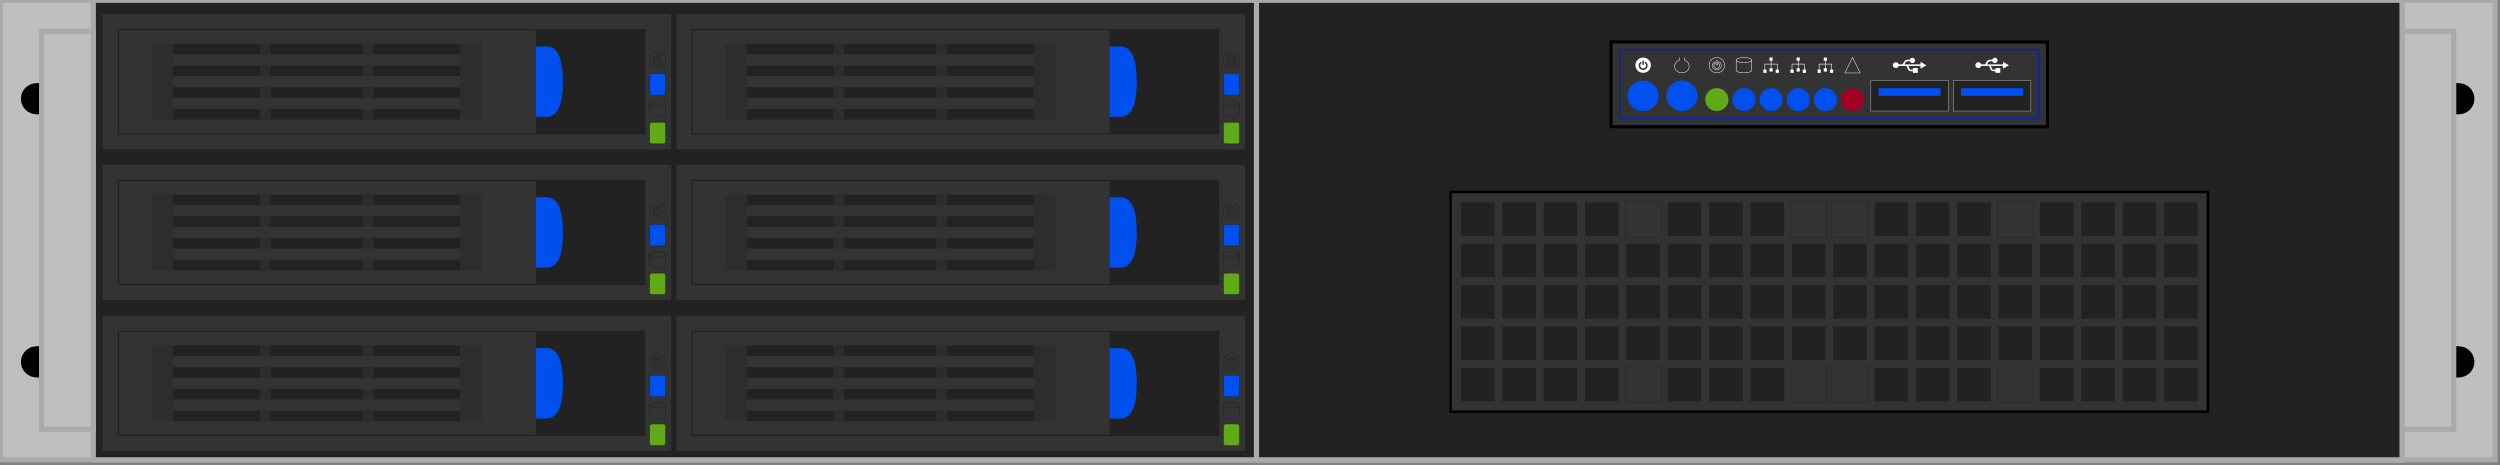 <?xml version="1.0" encoding="UTF-8"?>
<!DOCTYPE svg PUBLIC "-//W3C//DTD SVG 1.1//EN" "http://www.w3.org/Graphics/SVG/1.1/DTD/svg11.dtd">
<svg xmlns="http://www.w3.org/2000/svg" xmlns:xlink="http://www.w3.org/1999/xlink" version="1.1" width="4836px" height="900px" viewBox="-0.5 -0.5 4836 900"><rect x="-0.5" y="-0.5" width="4836" height="900" fill="#808080" stroke="none"/><defs/><g><g/><g><rect x="0" y="0" width="4826" height="889" fill="#bfbfbf" stroke="#aaaaaa" stroke-width="10" pointer-events="all"/></g><g><rect x="180" y="0" width="4466" height="889" fill="#222222" stroke="#aaaaaa" stroke-width="10" pointer-events="all"/></g><g/><g/><g><rect x="70.04" y="669.5" width="40" height="60" fill="#000000" stroke="none" pointer-events="all"/></g><g><ellipse cx="110.04" cy="699.5" rx="30" ry="30" fill="#000000" stroke="none" pointer-events="all"/></g><g><ellipse cx="70.04" cy="699.5" rx="30" ry="30" fill="#000000" stroke="none" pointer-events="all"/></g><g/><g><rect x="70" y="160.5" width="40" height="60" fill="#000000" stroke="none" pointer-events="all"/></g><g><ellipse cx="110" cy="190.5" rx="30" ry="30" fill="#000000" stroke="none" pointer-events="all"/></g><g><ellipse cx="70" cy="190.5" rx="30" ry="30" fill="#000000" stroke="none" pointer-events="all"/></g><g><rect x="80" y="60" width="100" height="770" fill="#bfbfbf" stroke="#aaaaaa" stroke-width="10" pointer-events="all"/></g><g/><g/><g><rect x="4715.96" y="669.5" width="40" height="60" fill="#000000" stroke="none" pointer-events="all"/></g><g><ellipse cx="4755.96" cy="699.5" rx="30" ry="30" fill="#000000" stroke="none" pointer-events="all"/></g><g><ellipse cx="4715.96" cy="699.5" rx="30" ry="30" fill="#000000" stroke="none" pointer-events="all"/></g><g/><g><rect x="4716" y="160.5" width="40" height="60" fill="#000000" stroke="none" pointer-events="all"/></g><g><ellipse cx="4756" cy="190.5" rx="30" ry="30" fill="#000000" stroke="none" pointer-events="all"/></g><g><ellipse cx="4716" cy="190.5" rx="30" ry="30" fill="#000000" stroke="none" pointer-events="all"/></g><g><rect x="4646" y="60" width="100" height="770" fill="#bfbfbf" stroke="#aaaaaa" stroke-width="10" pointer-events="all"/></g><g><rect x="198.3" y="610.11" width="1099.52" height="261.79" fill="#333333" stroke="none" pointer-events="all"/></g><g><rect x="229.71" y="641.52" width="1015.75" height="198.96" fill="#222222" stroke="#222222" stroke-width="5" pointer-events="all"/></g><g><rect x="1250.7" y="824.78" width="41.89" height="31.41" rx="4.71" ry="4.71" fill="#60a917" stroke="#222222" transform="rotate(90,1271.64,840.48)" pointer-events="all"/></g><g><rect x="1250.7" y="730.53" width="41.89" height="31.41" rx="4.71" ry="4.71" fill="#0050ef" stroke="#222222" transform="rotate(90,1271.64,746.24)" pointer-events="all"/></g><g><rect x="983.67" y="672.94" width="83.77" height="136.13" rx="12.57" ry="12.57" fill="#0050ef" stroke="none" pointer-events="all"/></g><g><path d="M 1056.97 672.94 Q 1088.39 672.94 1088.39 741 Q 1088.39 809.07 1056.97 809.07 Z" fill="#0050ef" stroke="none" pointer-events="all"/></g><g><path d="M 1271.58 698.77 C 1272.51 698.77 1273.18 698.11 1273.18 697.24 L 1273.18 690.95 C 1273.18 690.13 1272.62 689.37 1271.69 689.37 C 1270.75 689.37 1270.1 690.12 1270.1 690.8 L 1270.1 697.25 C 1270.1 698.1 1270.83 698.77 1271.58 698.77 Z M 1271.59 708.87 C 1276.59 708.87 1280.72 704.86 1280.72 699.91 C 1280.72 697.41 1279.82 694.61 1277.07 692.57 C 1276.56 692.18 1275.54 692.38 1275.07 693 C 1274.65 693.62 1274.62 694.52 1275.31 695.18 C 1276.68 696.27 1277.58 697.98 1277.58 699.74 C 1277.58 703.17 1274.65 705.72 1271.71 705.72 C 1268.82 705.72 1265.93 703.61 1265.73 699.84 C 1265.69 698.32 1266.54 696.16 1268.06 695.1 C 1268.58 694.67 1268.79 693.71 1268.15 692.96 C 1267.54 692.18 1266.56 692.31 1266.13 692.65 C 1263.8 694.55 1262.67 696.69 1262.61 699.63 C 1262.61 705.12 1266.79 708.87 1271.59 708.87 Z M 1271.64 714.82 C 1262.69 714.82 1255.93 707.57 1255.93 699.05 C 1255.93 690.5 1262.96 683.41 1271.79 683.41 C 1279.89 683.41 1287.35 689.97 1287.35 699.02 C 1287.35 708.48 1279.79 714.82 1271.64 714.82 Z" fill="none" stroke="#222222" stroke-miterlimit="10" pointer-events="all"/></g><g><path d="M 1255.93 803.83 L 1255.93 782.89 C 1255.93 780 1262.97 777.65 1271.64 777.65 C 1280.32 777.65 1287.35 780 1287.35 782.89 L 1287.35 803.83 C 1287.35 806.73 1280.32 809.07 1271.64 809.07 C 1262.97 809.07 1255.93 806.73 1255.93 803.83 Z" fill="none" stroke="#222222" stroke-miterlimit="10" pointer-events="all"/><path d="M 1255.93 782.89 C 1255.93 785.78 1262.97 788.13 1271.64 788.13 C 1280.32 788.13 1287.35 785.78 1287.35 782.89" fill="none" stroke="#222222" stroke-miterlimit="10" pointer-events="all"/></g><g><rect x="229.71" y="641.52" width="806.32" height="198.96" fill="#333333" stroke="none" pointer-events="all"/></g><g><rect x="889.43" y="667.7" width="41.89" height="146.6" fill="#2d2d2d" stroke="none" pointer-events="all"/></g><g><rect x="292.54" y="667.7" width="41.89" height="146.6" fill="#2d2d2d" stroke="none" pointer-events="all"/></g><g><rect x="334.43" y="667.7" width="555" height="20.94" fill="#222222" stroke="none" pointer-events="all"/></g><g><rect x="334.43" y="709.59" width="555" height="20.94" fill="#222222" stroke="none" pointer-events="all"/></g><g><rect x="334.43" y="751.48" width="555" height="20.94" fill="#222222" stroke="none" pointer-events="all"/></g><g><rect x="334.43" y="793.36" width="555" height="20.94" fill="#222222" stroke="none" pointer-events="all"/></g><g><rect x="501.98" y="667.7" width="20.94" height="146.6" fill="#2d2d2d" stroke="none" pointer-events="all"/></g><g><rect x="700.94" y="667.7" width="20.94" height="146.6" fill="#2d2d2d" stroke="none" pointer-events="all"/></g><g><rect x="334.43" y="772.42" width="555" height="20.94" fill="#333333" stroke="none" pointer-events="all"/></g><g><rect x="334.43" y="730.53" width="555" height="20.94" fill="#333333" stroke="none" pointer-events="all"/></g><g><rect x="334.43" y="688.65" width="555" height="20.94" fill="#333333" stroke="none" pointer-events="all"/></g><g><rect x="1308.29" y="610.11" width="1099.52" height="261.79" fill="#333333" stroke="none" pointer-events="all"/></g><g><rect x="1339.71" y="641.52" width="1015.75" height="198.96" fill="#222222" stroke="#222222" stroke-width="5" pointer-events="all"/></g><g><rect x="2360.69" y="824.78" width="41.89" height="31.41" rx="4.71" ry="4.71" fill="#60a917" stroke="#222222" transform="rotate(90,2381.64,840.48)" pointer-events="all"/></g><g><rect x="2360.69" y="730.53" width="41.89" height="31.41" rx="4.71" ry="4.71" fill="#0050ef" stroke="#222222" transform="rotate(90,2381.64,746.24)" pointer-events="all"/></g><g><rect x="2093.67" y="672.94" width="83.77" height="136.13" rx="12.57" ry="12.57" fill="#0050ef" stroke="none" pointer-events="all"/></g><g><path d="M 2166.97 672.94 Q 2198.38 672.94 2198.38 741 Q 2198.38 809.07 2166.97 809.07 Z" fill="#0050ef" stroke="none" pointer-events="all"/></g><g><path d="M 2381.57 698.77 C 2382.51 698.77 2383.17 698.11 2383.17 697.24 L 2383.17 690.95 C 2383.17 690.13 2382.61 689.37 2381.68 689.37 C 2380.74 689.37 2380.09 690.12 2380.09 690.8 L 2380.09 697.25 C 2380.09 698.1 2380.82 698.77 2381.57 698.77 Z M 2381.58 708.87 C 2386.58 708.87 2390.71 704.86 2390.71 699.91 C 2390.71 697.41 2389.81 694.61 2387.06 692.57 C 2386.56 692.18 2385.53 692.38 2385.07 693 C 2384.64 693.62 2384.61 694.52 2385.3 695.18 C 2386.67 696.27 2387.57 697.98 2387.57 699.74 C 2387.57 703.17 2384.64 705.72 2381.71 705.72 C 2378.81 705.72 2375.93 703.61 2375.72 699.84 C 2375.68 698.32 2376.54 696.16 2378.05 695.1 C 2378.57 694.67 2378.79 693.71 2378.14 692.96 C 2377.54 692.18 2376.55 692.31 2376.12 692.65 C 2373.79 694.55 2372.67 696.69 2372.6 699.63 C 2372.6 705.12 2376.78 708.87 2381.58 708.87 Z M 2381.63 714.82 C 2372.68 714.82 2365.93 707.57 2365.93 699.05 C 2365.93 690.5 2372.95 683.41 2381.78 683.41 C 2389.89 683.41 2397.34 689.97 2397.34 699.02 C 2397.34 708.48 2389.78 714.82 2381.63 714.82 Z" fill="none" stroke="#222222" stroke-miterlimit="10" pointer-events="all"/></g><g><path d="M 2365.93 803.83 L 2365.93 782.89 C 2365.93 780 2372.96 777.65 2381.64 777.65 C 2390.31 777.65 2397.34 780 2397.34 782.89 L 2397.34 803.83 C 2397.34 806.73 2390.31 809.07 2381.64 809.07 C 2372.96 809.07 2365.93 806.73 2365.93 803.83 Z" fill="none" stroke="#222222" stroke-miterlimit="10" pointer-events="all"/><path d="M 2365.93 782.89 C 2365.93 785.78 2372.96 788.13 2381.64 788.13 C 2390.31 788.13 2397.34 785.78 2397.34 782.89" fill="none" stroke="#222222" stroke-miterlimit="10" pointer-events="all"/></g><g><rect x="1339.71" y="641.52" width="806.32" height="198.96" fill="#333333" stroke="none" pointer-events="all"/></g><g><rect x="1999.42" y="667.7" width="41.89" height="146.6" fill="#2d2d2d" stroke="none" pointer-events="all"/></g><g><rect x="1402.54" y="667.7" width="41.89" height="146.6" fill="#2d2d2d" stroke="none" pointer-events="all"/></g><g><rect x="1444.42" y="667.7" width="555" height="20.94" fill="#222222" stroke="none" pointer-events="all"/></g><g><rect x="1444.42" y="709.59" width="555" height="20.94" fill="#222222" stroke="none" pointer-events="all"/></g><g><rect x="1444.42" y="751.48" width="555" height="20.94" fill="#222222" stroke="none" pointer-events="all"/></g><g><rect x="1444.42" y="793.36" width="555" height="20.94" fill="#222222" stroke="none" pointer-events="all"/></g><g><rect x="1611.97" y="667.7" width="20.94" height="146.6" fill="#2d2d2d" stroke="none" pointer-events="all"/></g><g><rect x="1810.93" y="667.7" width="20.94" height="146.6" fill="#2d2d2d" stroke="none" pointer-events="all"/></g><g><rect x="1444.42" y="772.42" width="555" height="20.94" fill="#333333" stroke="none" pointer-events="all"/></g><g><rect x="1444.42" y="730.53" width="555" height="20.94" fill="#333333" stroke="none" pointer-events="all"/></g><g><rect x="1444.42" y="688.65" width="555" height="20.94" fill="#333333" stroke="none" pointer-events="all"/></g><g><rect x="198.3" y="318.31" width="1099.52" height="261.79" fill="#333333" stroke="none" pointer-events="all"/></g><g><rect x="229.71" y="349.72" width="1015.75" height="198.96" fill="#222222" stroke="#222222" stroke-width="5" pointer-events="all"/></g><g><rect x="1250.7" y="532.98" width="41.89" height="31.41" rx="4.71" ry="4.71" fill="#60a917" stroke="#222222" transform="rotate(90,1271.64,548.68)" pointer-events="all"/></g><g><rect x="1250.7" y="438.73" width="41.89" height="31.41" rx="4.71" ry="4.71" fill="#0050ef" stroke="#222222" transform="rotate(90,1271.64,454.44)" pointer-events="all"/></g><g><rect x="983.67" y="381.14" width="83.77" height="136.13" rx="12.57" ry="12.57" fill="#0050ef" stroke="none" pointer-events="all"/></g><g><path d="M 1056.97 381.14 Q 1088.39 381.14 1088.39 449.2 Q 1088.39 517.27 1056.97 517.27 Z" fill="#0050ef" stroke="none" pointer-events="all"/></g><g><path d="M 1271.58 406.97 C 1272.51 406.97 1273.18 406.31 1273.18 405.44 L 1273.18 399.15 C 1273.18 398.33 1272.62 397.57 1271.69 397.57 C 1270.75 397.57 1270.1 398.32 1270.1 399 L 1270.1 405.45 C 1270.1 406.3 1270.83 406.97 1271.58 406.97 Z M 1271.59 417.07 C 1276.59 417.07 1280.72 413.06 1280.72 408.11 C 1280.72 405.61 1279.82 402.81 1277.07 400.77 C 1276.56 400.38 1275.54 400.58 1275.07 401.2 C 1274.65 401.82 1274.62 402.72 1275.31 403.38 C 1276.68 404.47 1277.58 406.18 1277.58 407.94 C 1277.58 411.37 1274.65 413.92 1271.71 413.92 C 1268.82 413.92 1265.93 411.81 1265.73 408.04 C 1265.69 406.52 1266.54 404.36 1268.06 403.3 C 1268.58 402.87 1268.79 401.91 1268.15 401.16 C 1267.54 400.38 1266.56 400.51 1266.13 400.85 C 1263.8 402.75 1262.67 404.89 1262.61 407.83 C 1262.61 413.32 1266.79 417.07 1271.59 417.07 Z M 1271.64 423.02 C 1262.69 423.02 1255.93 415.77 1255.93 407.25 C 1255.93 398.7 1262.96 391.61 1271.79 391.61 C 1279.89 391.61 1287.35 398.17 1287.35 407.22 C 1287.35 416.68 1279.79 423.02 1271.64 423.02 Z" fill="none" stroke="#222222" stroke-miterlimit="10" pointer-events="all"/></g><g><path d="M 1255.93 512.03 L 1255.93 491.09 C 1255.93 488.2 1262.97 485.85 1271.64 485.85 C 1280.32 485.85 1287.35 488.2 1287.35 491.09 L 1287.35 512.03 C 1287.35 514.93 1280.32 517.27 1271.64 517.27 C 1262.97 517.27 1255.93 514.93 1255.93 512.03 Z" fill="none" stroke="#222222" stroke-miterlimit="10" pointer-events="all"/><path d="M 1255.93 491.09 C 1255.93 493.98 1262.97 496.33 1271.64 496.33 C 1280.32 496.33 1287.35 493.98 1287.35 491.09" fill="none" stroke="#222222" stroke-miterlimit="10" pointer-events="all"/></g><g><rect x="229.71" y="349.72" width="806.32" height="198.96" fill="#333333" stroke="none" pointer-events="all"/></g><g><rect x="889.43" y="375.9" width="41.89" height="146.6" fill="#2d2d2d" stroke="none" pointer-events="all"/></g><g><rect x="292.54" y="375.9" width="41.89" height="146.6" fill="#2d2d2d" stroke="none" pointer-events="all"/></g><g><rect x="334.43" y="375.9" width="555" height="20.94" fill="#222222" stroke="none" pointer-events="all"/></g><g><rect x="334.43" y="417.79" width="555" height="20.94" fill="#222222" stroke="none" pointer-events="all"/></g><g><rect x="334.43" y="459.68" width="555" height="20.94" fill="#222222" stroke="none" pointer-events="all"/></g><g><rect x="334.43" y="501.56" width="555" height="20.94" fill="#222222" stroke="none" pointer-events="all"/></g><g><rect x="501.98" y="375.9" width="20.94" height="146.6" fill="#2d2d2d" stroke="none" pointer-events="all"/></g><g><rect x="700.94" y="375.9" width="20.94" height="146.6" fill="#2d2d2d" stroke="none" pointer-events="all"/></g><g><rect x="334.43" y="480.62" width="555" height="20.94" fill="#333333" stroke="none" pointer-events="all"/></g><g><rect x="334.43" y="438.73" width="555" height="20.94" fill="#333333" stroke="none" pointer-events="all"/></g><g><rect x="334.43" y="396.85" width="555" height="20.94" fill="#333333" stroke="none" pointer-events="all"/></g><g><rect x="1308.29" y="318.31" width="1099.52" height="261.79" fill="#333333" stroke="none" pointer-events="all"/></g><g><rect x="1339.71" y="349.72" width="1015.75" height="198.96" fill="#222222" stroke="#222222" stroke-width="5" pointer-events="all"/></g><g><rect x="2360.69" y="532.98" width="41.89" height="31.41" rx="4.71" ry="4.71" fill="#60a917" stroke="#222222" transform="rotate(90,2381.64,548.68)" pointer-events="all"/></g><g><rect x="2360.69" y="438.73" width="41.89" height="31.41" rx="4.71" ry="4.71" fill="#0050ef" stroke="#222222" transform="rotate(90,2381.64,454.44)" pointer-events="all"/></g><g><rect x="2093.67" y="381.14" width="83.77" height="136.13" rx="12.57" ry="12.57" fill="#0050ef" stroke="none" pointer-events="all"/></g><g><path d="M 2166.97 381.14 Q 2198.38 381.14 2198.38 449.2 Q 2198.38 517.27 2166.97 517.27 Z" fill="#0050ef" stroke="none" pointer-events="all"/></g><g><path d="M 2381.57 406.97 C 2382.51 406.97 2383.17 406.31 2383.17 405.44 L 2383.17 399.15 C 2383.17 398.33 2382.61 397.57 2381.68 397.57 C 2380.74 397.57 2380.09 398.32 2380.09 399 L 2380.09 405.45 C 2380.09 406.3 2380.82 406.97 2381.57 406.97 Z M 2381.58 417.07 C 2386.58 417.07 2390.71 413.06 2390.71 408.11 C 2390.71 405.61 2389.81 402.81 2387.06 400.77 C 2386.56 400.38 2385.53 400.58 2385.07 401.2 C 2384.64 401.82 2384.61 402.72 2385.3 403.38 C 2386.67 404.47 2387.57 406.18 2387.57 407.94 C 2387.57 411.37 2384.64 413.92 2381.71 413.92 C 2378.81 413.92 2375.93 411.81 2375.72 408.04 C 2375.68 406.52 2376.54 404.36 2378.05 403.3 C 2378.57 402.87 2378.79 401.91 2378.14 401.16 C 2377.54 400.38 2376.55 400.51 2376.12 400.85 C 2373.79 402.75 2372.67 404.89 2372.6 407.83 C 2372.6 413.32 2376.78 417.07 2381.58 417.07 Z M 2381.63 423.02 C 2372.68 423.02 2365.93 415.77 2365.93 407.25 C 2365.93 398.7 2372.95 391.61 2381.78 391.61 C 2389.89 391.61 2397.34 398.17 2397.34 407.22 C 2397.34 416.68 2389.78 423.02 2381.63 423.02 Z" fill="none" stroke="#222222" stroke-miterlimit="10" pointer-events="all"/></g><g><path d="M 2365.93 512.03 L 2365.93 491.09 C 2365.93 488.2 2372.96 485.85 2381.64 485.85 C 2390.31 485.85 2397.34 488.2 2397.34 491.09 L 2397.34 512.03 C 2397.34 514.93 2390.31 517.27 2381.64 517.27 C 2372.96 517.27 2365.93 514.93 2365.93 512.03 Z" fill="none" stroke="#222222" stroke-miterlimit="10" pointer-events="all"/><path d="M 2365.93 491.09 C 2365.93 493.98 2372.96 496.33 2381.64 496.33 C 2390.31 496.33 2397.34 493.98 2397.34 491.09" fill="none" stroke="#222222" stroke-miterlimit="10" pointer-events="all"/></g><g><rect x="1339.71" y="349.72" width="806.32" height="198.96" fill="#333333" stroke="none" pointer-events="all"/></g><g><rect x="1999.42" y="375.9" width="41.89" height="146.6" fill="#2d2d2d" stroke="none" pointer-events="all"/></g><g><rect x="1402.54" y="375.9" width="41.89" height="146.6" fill="#2d2d2d" stroke="none" pointer-events="all"/></g><g><rect x="1444.42" y="375.9" width="555" height="20.94" fill="#222222" stroke="none" pointer-events="all"/></g><g><rect x="1444.42" y="417.79" width="555" height="20.94" fill="#222222" stroke="none" pointer-events="all"/></g><g><rect x="1444.42" y="459.68" width="555" height="20.94" fill="#222222" stroke="none" pointer-events="all"/></g><g><rect x="1444.42" y="501.56" width="555" height="20.94" fill="#222222" stroke="none" pointer-events="all"/></g><g><rect x="1611.97" y="375.9" width="20.94" height="146.6" fill="#2d2d2d" stroke="none" pointer-events="all"/></g><g><rect x="1810.93" y="375.9" width="20.94" height="146.6" fill="#2d2d2d" stroke="none" pointer-events="all"/></g><g><rect x="1444.42" y="480.62" width="555" height="20.94" fill="#333333" stroke="none" pointer-events="all"/></g><g><rect x="1444.42" y="438.73" width="555" height="20.94" fill="#333333" stroke="none" pointer-events="all"/></g><g><rect x="1444.42" y="396.85" width="555" height="20.94" fill="#333333" stroke="none" pointer-events="all"/></g><g><rect x="198.3" y="26.51" width="1099.52" height="261.79" fill="#333333" stroke="none" pointer-events="all"/></g><g><rect x="229.71" y="57.92" width="1015.75" height="198.96" fill="#222222" stroke="#222222" stroke-width="5" pointer-events="all"/></g><g><rect x="1250.7" y="241.18" width="41.89" height="31.41" rx="4.71" ry="4.71" fill="#60a917" stroke="#222222" transform="rotate(90,1271.64,256.88)" pointer-events="all"/></g><g><rect x="1250.7" y="146.93" width="41.89" height="31.41" rx="4.71" ry="4.71" fill="#0050ef" stroke="#222222" transform="rotate(90,1271.64,162.64)" pointer-events="all"/></g><g><rect x="983.67" y="89.34" width="83.77" height="136.13" rx="12.57" ry="12.57" fill="#0050ef" stroke="none" pointer-events="all"/></g><g><path d="M 1056.97 89.34 Q 1088.39 89.34 1088.39 157.4 Q 1088.39 225.47 1056.97 225.47 Z" fill="#0050ef" stroke="none" pointer-events="all"/></g><g><path d="M 1271.58 115.17 C 1272.51 115.17 1273.18 114.51 1273.18 113.64 L 1273.18 107.35 C 1273.18 106.53 1272.62 105.77 1271.69 105.77 C 1270.75 105.77 1270.1 106.52 1270.1 107.2 L 1270.1 113.65 C 1270.1 114.5 1270.83 115.17 1271.58 115.17 Z M 1271.59 125.27 C 1276.59 125.27 1280.72 121.26 1280.72 116.31 C 1280.72 113.81 1279.82 111.01 1277.07 108.97 C 1276.56 108.58 1275.54 108.78 1275.07 109.4 C 1274.65 110.02 1274.62 110.92 1275.31 111.58 C 1276.68 112.67 1277.58 114.38 1277.58 116.14 C 1277.58 119.57 1274.65 122.12 1271.71 122.12 C 1268.82 122.12 1265.93 120.01 1265.73 116.24 C 1265.69 114.72 1266.54 112.56 1268.06 111.5 C 1268.58 111.07 1268.79 110.11 1268.15 109.36 C 1267.54 108.58 1266.56 108.71 1266.13 109.05 C 1263.8 110.95 1262.67 113.09 1262.61 116.03 C 1262.61 121.52 1266.79 125.27 1271.59 125.27 Z M 1271.64 131.22 C 1262.69 131.22 1255.93 123.97 1255.93 115.45 C 1255.93 106.9 1262.96 99.81 1271.79 99.81 C 1279.89 99.81 1287.35 106.37 1287.35 115.42 C 1287.35 124.88 1279.79 131.22 1271.64 131.22 Z" fill="none" stroke="#222222" stroke-miterlimit="10" pointer-events="all"/></g><g><path d="M 1255.93 220.23 L 1255.93 199.29 C 1255.93 196.4 1262.97 194.05 1271.64 194.05 C 1280.32 194.05 1287.35 196.4 1287.35 199.29 L 1287.35 220.23 C 1287.35 223.13 1280.32 225.47 1271.64 225.47 C 1262.97 225.47 1255.93 223.13 1255.93 220.23 Z" fill="none" stroke="#222222" stroke-miterlimit="10" pointer-events="all"/><path d="M 1255.93 199.29 C 1255.93 202.18 1262.97 204.53 1271.64 204.53 C 1280.32 204.53 1287.35 202.18 1287.35 199.29" fill="none" stroke="#222222" stroke-miterlimit="10" pointer-events="all"/></g><g><rect x="229.71" y="57.92" width="806.32" height="198.96" fill="#333333" stroke="none" pointer-events="all"/></g><g><rect x="889.43" y="84.1" width="41.89" height="146.6" fill="#2d2d2d" stroke="none" pointer-events="all"/></g><g><rect x="292.54" y="84.1" width="41.89" height="146.6" fill="#2d2d2d" stroke="none" pointer-events="all"/></g><g><rect x="334.43" y="84.1" width="555" height="20.94" fill="#222222" stroke="none" pointer-events="all"/></g><g><rect x="334.43" y="125.99" width="555" height="20.94" fill="#222222" stroke="none" pointer-events="all"/></g><g><rect x="334.43" y="167.88" width="555" height="20.94" fill="#222222" stroke="none" pointer-events="all"/></g><g><rect x="334.43" y="209.76" width="555" height="20.94" fill="#222222" stroke="none" pointer-events="all"/></g><g><rect x="501.98" y="84.1" width="20.94" height="146.6" fill="#2d2d2d" stroke="none" pointer-events="all"/></g><g><rect x="700.94" y="84.1" width="20.94" height="146.6" fill="#2d2d2d" stroke="none" pointer-events="all"/></g><g><rect x="334.43" y="188.82" width="555" height="20.94" fill="#333333" stroke="none" pointer-events="all"/></g><g><rect x="334.43" y="146.93" width="555" height="20.94" fill="#333333" stroke="none" pointer-events="all"/></g><g><rect x="334.43" y="105.05" width="555" height="20.94" fill="#333333" stroke="none" pointer-events="all"/></g><g><rect x="1308.29" y="26.51" width="1099.52" height="261.79" fill="#333333" stroke="none" pointer-events="all"/></g><g><rect x="1339.71" y="57.92" width="1015.75" height="198.96" fill="#222222" stroke="#222222" stroke-width="5" pointer-events="all"/></g><g><rect x="2360.69" y="241.18" width="41.89" height="31.41" rx="4.71" ry="4.71" fill="#60a917" stroke="#222222" transform="rotate(90,2381.64,256.88)" pointer-events="all"/></g><g><rect x="2360.69" y="146.93" width="41.89" height="31.41" rx="4.71" ry="4.71" fill="#0050ef" stroke="#222222" transform="rotate(90,2381.64,162.64)" pointer-events="all"/></g><g><rect x="2093.67" y="89.34" width="83.77" height="136.13" rx="12.57" ry="12.57" fill="#0050ef" stroke="none" pointer-events="all"/></g><g><path d="M 2166.97 89.34 Q 2198.38 89.34 2198.38 157.4 Q 2198.38 225.47 2166.97 225.47 Z" fill="#0050ef" stroke="none" pointer-events="all"/></g><g><path d="M 2381.57 115.17 C 2382.51 115.17 2383.17 114.51 2383.17 113.64 L 2383.17 107.35 C 2383.17 106.53 2382.61 105.77 2381.68 105.77 C 2380.74 105.77 2380.09 106.52 2380.09 107.2 L 2380.09 113.65 C 2380.09 114.5 2380.82 115.17 2381.57 115.17 Z M 2381.58 125.27 C 2386.58 125.27 2390.71 121.26 2390.71 116.31 C 2390.71 113.81 2389.81 111.01 2387.06 108.97 C 2386.56 108.58 2385.53 108.78 2385.07 109.4 C 2384.64 110.02 2384.61 110.92 2385.3 111.58 C 2386.67 112.67 2387.57 114.38 2387.57 116.14 C 2387.57 119.57 2384.64 122.12 2381.71 122.12 C 2378.81 122.12 2375.93 120.01 2375.72 116.24 C 2375.68 114.72 2376.54 112.56 2378.05 111.5 C 2378.57 111.07 2378.79 110.11 2378.14 109.36 C 2377.54 108.58 2376.55 108.71 2376.12 109.05 C 2373.79 110.95 2372.67 113.09 2372.6 116.03 C 2372.6 121.52 2376.78 125.27 2381.58 125.27 Z M 2381.63 131.22 C 2372.68 131.22 2365.93 123.97 2365.93 115.45 C 2365.93 106.9 2372.95 99.81 2381.78 99.81 C 2389.89 99.81 2397.34 106.37 2397.34 115.42 C 2397.34 124.88 2389.78 131.22 2381.63 131.22 Z" fill="none" stroke="#222222" stroke-miterlimit="10" pointer-events="all"/></g><g><path d="M 2365.93 220.23 L 2365.93 199.29 C 2365.93 196.4 2372.96 194.05 2381.64 194.05 C 2390.31 194.05 2397.34 196.4 2397.34 199.29 L 2397.34 220.23 C 2397.34 223.13 2390.31 225.47 2381.64 225.47 C 2372.96 225.47 2365.93 223.13 2365.93 220.23 Z" fill="none" stroke="#222222" stroke-miterlimit="10" pointer-events="all"/><path d="M 2365.93 199.29 C 2365.93 202.18 2372.96 204.53 2381.64 204.53 C 2390.31 204.53 2397.34 202.18 2397.34 199.29" fill="none" stroke="#222222" stroke-miterlimit="10" pointer-events="all"/></g><g><rect x="1339.71" y="57.92" width="806.32" height="198.96" fill="#333333" stroke="none" pointer-events="all"/></g><g><rect x="1999.42" y="84.1" width="41.89" height="146.6" fill="#2d2d2d" stroke="none" pointer-events="all"/></g><g><rect x="1402.54" y="84.1" width="41.89" height="146.6" fill="#2d2d2d" stroke="none" pointer-events="all"/></g><g><rect x="1444.42" y="84.1" width="555" height="20.94" fill="#222222" stroke="none" pointer-events="all"/></g><g><rect x="1444.42" y="125.99" width="555" height="20.94" fill="#222222" stroke="none" pointer-events="all"/></g><g><rect x="1444.42" y="167.88" width="555" height="20.94" fill="#222222" stroke="none" pointer-events="all"/></g><g><rect x="1444.42" y="209.76" width="555" height="20.94" fill="#222222" stroke="none" pointer-events="all"/></g><g><rect x="1611.97" y="84.1" width="20.94" height="146.6" fill="#2d2d2d" stroke="none" pointer-events="all"/></g><g><rect x="1810.93" y="84.1" width="20.94" height="146.6" fill="#2d2d2d" stroke="none" pointer-events="all"/></g><g><rect x="1444.42" y="188.82" width="555" height="20.94" fill="#333333" stroke="none" pointer-events="all"/></g><g><rect x="1444.42" y="146.93" width="555" height="20.94" fill="#333333" stroke="none" pointer-events="all"/></g><g><rect x="1444.42" y="105.05" width="555" height="20.94" fill="#333333" stroke="none" pointer-events="all"/></g><g><rect x="2430" y="0" width="2216" height="889" fill="#222222" stroke="#aaaaaa" stroke-width="10" pointer-events="all"/></g><g><rect x="3118" y="82.6" width="840" height="160" fill="none" stroke="#000000" stroke-width="10" pointer-events="none"/></g><g><rect x="3118" y="82.6" width="840" height="160" fill="#333333" stroke="#000000" stroke-width="2" pointer-events="all"/></g><g><rect x="3133" y="96.07" width="810" height="133.04" fill="#333333" stroke="#001dbc" stroke-width="2" pointer-events="all"/></g><g><ellipse cx="3320.5" cy="192.16" rx="22.5" ry="22.174" fill="#60a917" stroke="none" pointer-events="all"/></g><g><ellipse cx="3373" cy="192.16" rx="22.5" ry="22.174" fill="#0050ef" stroke="none" pointer-events="all"/></g><g><ellipse cx="3425.5" cy="192.16" rx="22.5" ry="22.174" fill="#0050ef" stroke="none" pointer-events="all"/></g><g><ellipse cx="3478" cy="192.16" rx="22.5" ry="22.174" fill="#0050ef" stroke="none" pointer-events="all"/></g><g><ellipse cx="3583" cy="192.16" rx="22.5" ry="22.174" fill="#a20025" stroke="none" pointer-events="all"/></g><g><ellipse cx="3530.5" cy="192.16" rx="22.5" ry="22.174" fill="#0050ef" stroke="none" pointer-events="all"/></g><g><ellipse cx="3253" cy="184.77" rx="30" ry="29.565" fill="#0050ef" stroke="none" pointer-events="all"/></g><g><ellipse cx="3178" cy="184.77" rx="30" ry="29.565" fill="#0050ef" stroke="none" pointer-events="all"/></g><g><rect x="3661" y="110.86" width="65.1" height="29.57" fill="none" stroke="none" pointer-events="all"/><path d="M 3672.29 127.06 C 3671.51 129.76 3668.81 131.49 3665.96 131.1 C 3663.12 130.71 3661 128.33 3661 125.53 C 3661 122.72 3663.12 120.34 3665.96 119.96 C 3668.81 119.57 3671.51 121.29 3672.29 123.99 L 3679.09 123.99 C 3679.91 123.68 3680.57 123.06 3680.92 122.27 L 3683.01 118.5 C 3684.23 116.71 3686.15 115.51 3688.31 115.17 C 3690.1 114.9 3691.92 114.77 3693.74 114.79 C 3694.5 112.37 3696.95 110.86 3699.51 111.23 C 3702.07 111.61 3703.97 113.76 3703.97 116.29 C 3703.97 118.82 3702.07 120.97 3699.51 121.35 C 3696.95 121.72 3694.5 120.21 3693.74 117.79 C 3691.78 117.7 3689.82 117.89 3687.92 118.37 C 3687.05 118.68 3686.28 119.21 3685.69 119.9 L 3684.39 122.46 L 3683.6 124.06 L 3714.59 124.06 L 3714.59 118.94 L 3726.1 125.97 L 3714.59 132.24 L 3714.59 127 L 3690.79 127 C 3691.29 127.74 3691.71 128.53 3692.04 129.36 L 3693.34 132.69 C 3693.65 133.26 3694.13 133.73 3694.72 134.03 C 3695.49 134.21 3696.28 134.31 3697.07 134.35 L 3699.88 134.35 L 3699.88 131.15 L 3709.23 131.15 L 3709.23 140.42 L 3699.88 140.42 L 3699.88 137.42 C 3698 137.61 3696.1 137.48 3694.26 137.03 C 3692.93 136.63 3691.76 135.83 3690.92 134.73 L 3689.88 132.37 L 3688.51 129.11 C 3688.05 127.88 3686.89 127.05 3685.56 127 Z" fill="#ffffff" stroke="none" pointer-events="all"/></g><g><rect x="3820.6" y="110.86" width="65.1" height="29.57" fill="none" stroke="none" pointer-events="all"/><path d="M 3831.89 127.06 C 3831.11 129.76 3828.41 131.49 3825.56 131.1 C 3822.72 130.71 3820.6 128.33 3820.6 125.53 C 3820.6 122.72 3822.72 120.34 3825.56 119.96 C 3828.41 119.57 3831.11 121.29 3831.89 123.99 L 3838.69 123.99 C 3839.51 123.68 3840.17 123.06 3840.52 122.27 L 3842.61 118.5 C 3843.83 116.71 3845.75 115.51 3847.91 115.17 C 3849.7 114.9 3851.52 114.77 3853.34 114.79 C 3854.1 112.37 3856.55 110.86 3859.11 111.23 C 3861.67 111.61 3863.57 113.76 3863.57 116.29 C 3863.57 118.82 3861.67 120.97 3859.11 121.35 C 3856.55 121.72 3854.1 120.21 3853.34 117.79 C 3851.38 117.7 3849.42 117.89 3847.52 118.37 C 3846.65 118.68 3845.88 119.21 3845.29 119.9 L 3843.99 122.46 L 3843.2 124.06 L 3874.19 124.06 L 3874.19 118.94 L 3885.7 125.97 L 3874.19 132.24 L 3874.19 127 L 3850.39 127 C 3850.89 127.74 3851.31 128.53 3851.64 129.36 L 3852.94 132.69 C 3853.25 133.26 3853.73 133.73 3854.32 134.03 C 3855.09 134.21 3855.88 134.31 3856.67 134.35 L 3859.48 134.35 L 3859.48 131.15 L 3868.83 131.15 L 3868.83 140.42 L 3859.48 140.42 L 3859.48 137.42 C 3857.6 137.61 3855.7 137.48 3853.86 137.03 C 3852.53 136.63 3851.36 135.83 3850.52 134.73 L 3849.48 132.37 L 3848.11 129.11 C 3847.65 127.88 3846.49 127.05 3845.16 127 Z" fill="#ffffff" stroke="none" pointer-events="all"/></g><g><path d="M 3177.94 125.31 C 3178.83 125.31 3179.46 124.69 3179.46 123.87 L 3179.46 117.96 C 3179.46 117.18 3178.93 116.46 3178.04 116.46 C 3177.15 116.46 3176.53 117.17 3176.53 117.82 L 3176.53 123.88 C 3176.53 124.69 3177.22 125.31 3177.94 125.31 Z M 3177.95 134.82 C 3182.72 134.82 3186.67 131.04 3186.67 126.38 C 3186.67 124.03 3185.81 121.39 3183.18 119.48 C 3182.7 119.11 3181.72 119.3 3181.28 119.88 C 3180.87 120.47 3180.84 121.32 3181.5 121.93 C 3182.81 122.96 3183.67 124.57 3183.67 126.23 C 3183.67 129.45 3180.87 131.85 3178.07 131.85 C 3175.31 131.85 3172.55 129.87 3172.35 126.32 C 3172.31 124.89 3173.13 122.86 3174.58 121.86 C 3175.08 121.46 3175.28 120.55 3174.67 119.84 C 3174.09 119.11 3173.14 119.24 3172.74 119.55 C 3170.51 121.34 3169.43 123.35 3169.38 126.13 C 3169.38 131.29 3173.37 134.82 3177.95 134.82 Z M 3177.99 140.42 C 3169.45 140.42 3163 133.6 3163 125.58 C 3163 117.53 3169.71 110.86 3178.14 110.86 C 3185.88 110.86 3193 117.03 3193 125.55 C 3193 134.45 3185.78 140.42 3177.99 140.42 Z" fill="#ffffff" stroke="none" pointer-events="all"/></g><g><path d="M 3248.32 140.42 L 3248.32 135.55 C 3241.87 133.49 3238 127.52 3239.16 121.42 C 3240.31 115.31 3246.16 110.85 3253 110.85 C 3259.84 110.85 3265.69 115.31 3266.84 121.42 C 3268 127.52 3264.13 133.49 3257.68 135.55 L 3257.68 140.42" fill="none" stroke="rgb(240, 240, 240)" stroke-miterlimit="10" transform="rotate(-180,3253,125.64)" pointer-events="all"/></g><g><path d="M 3358 135.49 L 3358 115.78 C 3358 113.06 3364.72 110.86 3373 110.86 C 3381.28 110.86 3388 113.06 3388 115.78 L 3388 135.49 C 3388 138.22 3381.28 140.42 3373 140.42 C 3364.72 140.42 3358 138.22 3358 135.49 Z" fill="none" stroke="rgb(240, 240, 240)" stroke-miterlimit="10" pointer-events="all"/><path d="M 3358 115.78 C 3358 118.51 3364.72 120.71 3373 120.71 C 3381.28 120.71 3388 118.51 3388 115.78" fill="none" stroke="rgb(240, 240, 240)" stroke-miterlimit="10" pointer-events="all"/></g><g><rect x="3410.5" y="110.86" width="30" height="29.57" fill="none" stroke="none" pointer-events="all"/><path d="M 3422.36 110.86 L 3422.36 117.09 L 3424.93 117.09 L 3424.92 122.92 L 3413.44 122.91 C 3413.29 122.91 3413.15 122.97 3413.05 123.08 C 3412.94 123.18 3412.88 123.33 3412.88 123.48 L 3412.89 134.18 L 3410.5 134.18 L 3410.5 140.41 L 3416.66 140.41 L 3416.66 134.18 L 3414 134.18 L 3413.99 124.04 L 3424.92 124.05 L 3424.91 131.66 L 3422.35 131.66 L 3422.35 137.89 L 3428.51 137.89 L 3428.51 131.66 L 3426.02 131.66 L 3426.03 124.05 L 3436.93 124.06 L 3436.88 134.19 L 3434.34 134.19 L 3434.34 140.42 L 3440.5 140.42 L 3440.5 134.19 L 3437.99 134.19 L 3438.04 123.5 C 3438.04 123.35 3437.99 123.21 3437.88 123.1 C 3437.78 123 3437.64 122.94 3437.49 122.94 L 3426.03 122.92 L 3426.04 117.09 L 3428.52 117.09 L 3428.52 110.86 Z" fill="#ffffff" stroke="none" pointer-events="all"/></g><g><rect x="3463" y="110.86" width="30" height="29.57" fill="none" stroke="none" pointer-events="all"/><path d="M 3474.86 110.86 L 3474.86 117.09 L 3477.43 117.09 L 3477.42 122.92 L 3465.94 122.91 C 3465.79 122.91 3465.65 122.97 3465.55 123.08 C 3465.44 123.18 3465.38 123.33 3465.38 123.48 L 3465.39 134.18 L 3463 134.18 L 3463 140.41 L 3469.16 140.41 L 3469.16 134.18 L 3466.5 134.18 L 3466.49 124.04 L 3477.42 124.05 L 3477.41 131.66 L 3474.85 131.66 L 3474.85 137.89 L 3481.01 137.89 L 3481.01 131.66 L 3478.52 131.66 L 3478.53 124.05 L 3489.43 124.06 L 3489.38 134.19 L 3486.84 134.19 L 3486.84 140.42 L 3493 140.42 L 3493 134.19 L 3490.49 134.19 L 3490.54 123.5 C 3490.54 123.35 3490.49 123.21 3490.38 123.1 C 3490.28 123 3490.14 122.94 3489.99 122.94 L 3478.53 122.92 L 3478.54 117.09 L 3481.02 117.09 L 3481.02 110.86 Z" fill="#ffffff" stroke="none" pointer-events="all"/></g><g><rect x="3515.5" y="110.86" width="30" height="29.57" fill="none" stroke="none" pointer-events="all"/><path d="M 3527.36 110.86 L 3527.36 117.09 L 3529.93 117.09 L 3529.92 122.92 L 3518.44 122.91 C 3518.29 122.91 3518.15 122.97 3518.05 123.08 C 3517.94 123.18 3517.88 123.33 3517.88 123.48 L 3517.89 134.18 L 3515.5 134.18 L 3515.5 140.41 L 3521.66 140.41 L 3521.66 134.18 L 3519 134.18 L 3518.99 124.04 L 3529.92 124.05 L 3529.91 131.66 L 3527.35 131.66 L 3527.35 137.89 L 3533.51 137.89 L 3533.51 131.66 L 3531.02 131.66 L 3531.03 124.05 L 3541.93 124.06 L 3541.88 134.19 L 3539.34 134.19 L 3539.34 140.42 L 3545.5 140.42 L 3545.5 134.19 L 3542.99 134.19 L 3543.04 123.5 C 3543.04 123.35 3542.99 123.21 3542.88 123.1 C 3542.78 123 3542.64 122.94 3542.49 122.94 L 3531.03 122.92 L 3531.04 117.09 L 3533.52 117.09 L 3533.52 110.86 Z" fill="#ffffff" stroke="none" pointer-events="all"/></g><g><path d="M 3568 110.86 L 3598 125.64 L 3568 140.42 Z" fill="none" stroke="rgb(240, 240, 240)" stroke-miterlimit="10" transform="rotate(-90,3583,125.64)" pointer-events="all"/></g><g><path d="M 3320.44 125.31 C 3321.33 125.31 3321.96 124.69 3321.96 123.87 L 3321.96 117.96 C 3321.96 117.18 3321.43 116.46 3320.54 116.46 C 3319.65 116.46 3319.03 117.17 3319.03 117.82 L 3319.03 123.88 C 3319.03 124.69 3319.72 125.31 3320.44 125.31 Z M 3320.45 134.82 C 3325.22 134.82 3329.17 131.04 3329.17 126.38 C 3329.17 124.03 3328.31 121.39 3325.68 119.48 C 3325.2 119.11 3324.22 119.3 3323.78 119.88 C 3323.37 120.47 3323.34 121.32 3324 121.93 C 3325.31 122.96 3326.17 124.57 3326.17 126.23 C 3326.17 129.45 3323.37 131.85 3320.57 131.85 C 3317.81 131.85 3315.05 129.87 3314.85 126.32 C 3314.81 124.89 3315.63 122.86 3317.08 121.86 C 3317.58 121.46 3317.78 120.55 3317.17 119.84 C 3316.59 119.11 3315.64 119.24 3315.24 119.55 C 3313.01 121.34 3311.93 123.35 3311.88 126.13 C 3311.88 131.29 3315.87 134.82 3320.45 134.82 Z M 3320.49 140.42 C 3311.95 140.42 3305.5 133.6 3305.5 125.58 C 3305.5 117.53 3312.21 110.86 3320.64 110.86 C 3328.38 110.86 3335.5 117.03 3335.5 125.55 C 3335.5 134.45 3328.28 140.42 3320.49 140.42 Z" fill="none" stroke="rgb(240, 240, 240)" stroke-miterlimit="10" pointer-events="all"/></g><g><rect x="3778" y="155.2" width="150" height="59.13" fill="#222222" stroke="#aaaaaa" pointer-events="all"/></g><g><rect x="3793" y="169.99" width="120" height="14.78" fill="#0050ef" stroke="none" pointer-events="all"/></g><g><rect x="3618.4" y="155.2" width="150" height="59.13" fill="#222222" stroke="#aaaaaa" pointer-events="all"/></g><g><rect x="3633.4" y="169.99" width="120" height="14.78" fill="#0050ef" stroke="none" pointer-events="all"/></g><g><rect x="2808" y="373.4" width="1460" height="420" fill="none" stroke="#000000" stroke-width="10" pointer-events="none"/></g><g><rect x="2808" y="373.4" width="1460" height="420" fill="#333333" stroke="none" pointer-events="all"/></g><g><rect x="2823.04" y="708.41" width="70" height="70" fill="#222222" stroke="#333333" stroke-width="5" pointer-events="all"/></g><g><rect x="2903.04" y="708.41" width="70" height="70" fill="#222222" stroke="#333333" stroke-width="5" pointer-events="all"/></g><g><rect x="2983.04" y="708.41" width="70" height="70" fill="#222222" stroke="#333333" stroke-width="5" pointer-events="all"/></g><g><rect x="3063.04" y="708.41" width="70" height="70" fill="#222222" stroke="#333333" stroke-width="5" pointer-events="all"/></g><g><rect x="3143.04" y="708.41" width="70" height="70" fill="#333333" stroke="#222222" pointer-events="all"/></g><g><rect x="3223.04" y="708.41" width="70" height="70" fill="#222222" stroke="#333333" stroke-width="5" pointer-events="all"/></g><g><rect x="3303.04" y="708.41" width="70" height="70" fill="#222222" stroke="#333333" stroke-width="5" pointer-events="all"/></g><g><rect x="3383.04" y="708.41" width="70" height="70" fill="#222222" stroke="#333333" stroke-width="5" pointer-events="all"/></g><g><rect x="3463.04" y="708.41" width="70" height="70" fill="#333333" stroke="#222222" pointer-events="all"/></g><g><rect x="3543.04" y="708.41" width="70" height="70" fill="#333333" stroke="#222222" pointer-events="all"/></g><g><rect x="3623.04" y="708.41" width="70" height="70" fill="#222222" stroke="#333333" stroke-width="5" pointer-events="all"/></g><g><rect x="3703.04" y="708.41" width="70" height="70" fill="#222222" stroke="#333333" stroke-width="5" pointer-events="all"/></g><g><rect x="3783.04" y="708.41" width="70" height="70" fill="#222222" stroke="#333333" stroke-width="5" pointer-events="all"/></g><g><rect x="3863.04" y="708.41" width="70" height="70" fill="#333333" stroke="#222222" pointer-events="all"/></g><g><rect x="3943.04" y="708.41" width="70" height="70" fill="#222222" stroke="#333333" stroke-width="5" pointer-events="all"/></g><g><rect x="4023.04" y="708.41" width="70" height="70" fill="#222222" stroke="#333333" stroke-width="5" pointer-events="all"/></g><g><rect x="4103.04" y="708.41" width="70" height="70" fill="#222222" stroke="#333333" stroke-width="5" pointer-events="all"/></g><g><rect x="4183.04" y="708.41" width="70" height="70" fill="#222222" stroke="#333333" stroke-width="5" pointer-events="all"/></g><g><rect x="2823.04" y="628.41" width="70" height="70" fill="#222222" stroke="#333333" stroke-width="5" pointer-events="all"/></g><g><rect x="2903.04" y="628.41" width="70" height="70" fill="#222222" stroke="#333333" stroke-width="5" pointer-events="all"/></g><g><rect x="2983.04" y="628.41" width="70" height="70" fill="#222222" stroke="#333333" stroke-width="5" pointer-events="all"/></g><g><rect x="3063.04" y="628.41" width="70" height="70" fill="#222222" stroke="#333333" stroke-width="5" pointer-events="all"/></g><g><rect x="3143.04" y="628.41" width="70" height="70" fill="#222222" stroke="#333333" stroke-width="5" pointer-events="all"/></g><g><rect x="3223.04" y="628.41" width="70" height="70" fill="#222222" stroke="#333333" stroke-width="5" pointer-events="all"/></g><g><rect x="3303.04" y="628.41" width="70" height="70" fill="#222222" stroke="#333333" stroke-width="5" pointer-events="all"/></g><g><rect x="3383.04" y="628.41" width="70" height="70" fill="#222222" stroke="#333333" stroke-width="5" pointer-events="all"/></g><g><rect x="3463.04" y="628.41" width="70" height="70" fill="#222222" stroke="#333333" stroke-width="5" pointer-events="all"/></g><g><rect x="3543.04" y="628.41" width="70" height="70" fill="#222222" stroke="#333333" stroke-width="5" pointer-events="all"/></g><g><rect x="3623.04" y="628.41" width="70" height="70" fill="#222222" stroke="#333333" stroke-width="5" pointer-events="all"/></g><g><rect x="3703.04" y="628.41" width="70" height="70" fill="#222222" stroke="#333333" stroke-width="5" pointer-events="all"/></g><g><rect x="3783.04" y="628.41" width="70" height="70" fill="#222222" stroke="#333333" stroke-width="5" pointer-events="all"/></g><g><rect x="3863.04" y="628.41" width="70" height="70" fill="#222222" stroke="#333333" stroke-width="5" pointer-events="all"/></g><g><rect x="3943.04" y="628.41" width="70" height="70" fill="#222222" stroke="#333333" stroke-width="5" pointer-events="all"/></g><g><rect x="4023.04" y="628.41" width="70" height="70" fill="#222222" stroke="#333333" stroke-width="5" pointer-events="all"/></g><g><rect x="4103.04" y="628.41" width="70" height="70" fill="#222222" stroke="#333333" stroke-width="5" pointer-events="all"/></g><g><rect x="4183.04" y="628.41" width="70" height="70" fill="#222222" stroke="#333333" stroke-width="5" pointer-events="all"/></g><g><rect x="2823.04" y="548.41" width="70" height="70" fill="#222222" stroke="#333333" stroke-width="5" pointer-events="all"/></g><g><rect x="2903.04" y="548.41" width="70" height="70" fill="#222222" stroke="#333333" stroke-width="5" pointer-events="all"/></g><g><rect x="2983.04" y="548.41" width="70" height="70" fill="#222222" stroke="#333333" stroke-width="5" pointer-events="all"/></g><g><rect x="3063.04" y="548.41" width="70" height="70" fill="#222222" stroke="#333333" stroke-width="5" pointer-events="all"/></g><g><rect x="3143.04" y="548.41" width="70" height="70" fill="#222222" stroke="#333333" stroke-width="5" pointer-events="all"/></g><g><rect x="3223.04" y="548.41" width="70" height="70" fill="#222222" stroke="#333333" stroke-width="5" pointer-events="all"/></g><g><rect x="3303.04" y="548.41" width="70" height="70" fill="#222222" stroke="#333333" stroke-width="5" pointer-events="all"/></g><g><rect x="3383.04" y="548.41" width="70" height="70" fill="#222222" stroke="#333333" stroke-width="5" pointer-events="all"/></g><g><rect x="3463.04" y="548.41" width="70" height="70" fill="#222222" stroke="#333333" stroke-width="5" pointer-events="all"/></g><g><rect x="3543.04" y="548.41" width="70" height="70" fill="#222222" stroke="#333333" stroke-width="5" pointer-events="all"/></g><g><rect x="3623.04" y="548.41" width="70" height="70" fill="#222222" stroke="#333333" stroke-width="5" pointer-events="all"/></g><g><rect x="3703.04" y="548.41" width="70" height="70" fill="#222222" stroke="#333333" stroke-width="5" pointer-events="all"/></g><g><rect x="3783.04" y="548.41" width="70" height="70" fill="#222222" stroke="#333333" stroke-width="5" pointer-events="all"/></g><g><rect x="3863.04" y="548.41" width="70" height="70" fill="#222222" stroke="#333333" stroke-width="5" pointer-events="all"/></g><g><rect x="3943.04" y="548.41" width="70" height="70" fill="#222222" stroke="#333333" stroke-width="5" pointer-events="all"/></g><g><rect x="4023.04" y="548.41" width="70" height="70" fill="#222222" stroke="#333333" stroke-width="5" pointer-events="all"/></g><g><rect x="4103.04" y="548.41" width="70" height="70" fill="#222222" stroke="#333333" stroke-width="5" pointer-events="all"/></g><g><rect x="4183.04" y="548.41" width="70" height="70" fill="#222222" stroke="#333333" stroke-width="5" pointer-events="all"/></g><g><rect x="2823.04" y="468.41" width="70" height="70" fill="#222222" stroke="#333333" stroke-width="5" pointer-events="all"/></g><g><rect x="2903.04" y="468.41" width="70" height="70" fill="#222222" stroke="#333333" stroke-width="5" pointer-events="all"/></g><g><rect x="2983.04" y="468.41" width="70" height="70" fill="#222222" stroke="#333333" stroke-width="5" pointer-events="all"/></g><g><rect x="3063.04" y="468.41" width="70" height="70" fill="#222222" stroke="#333333" stroke-width="5" pointer-events="all"/></g><g><rect x="3143.04" y="468.41" width="70" height="70" fill="#222222" stroke="#333333" stroke-width="5" pointer-events="all"/></g><g><rect x="3223.04" y="468.41" width="70" height="70" fill="#222222" stroke="#333333" stroke-width="5" pointer-events="all"/></g><g><rect x="3303.04" y="468.41" width="70" height="70" fill="#222222" stroke="#333333" stroke-width="5" pointer-events="all"/></g><g><rect x="3383.04" y="468.41" width="70" height="70" fill="#222222" stroke="#333333" stroke-width="5" pointer-events="all"/></g><g><rect x="3463.04" y="468.41" width="70" height="70" fill="#222222" stroke="#333333" stroke-width="5" pointer-events="all"/></g><g><rect x="3543.04" y="468.41" width="70" height="70" fill="#222222" stroke="#333333" stroke-width="5" pointer-events="all"/></g><g><rect x="3623.04" y="468.41" width="70" height="70" fill="#222222" stroke="#333333" stroke-width="5" pointer-events="all"/></g><g><rect x="3703.04" y="468.41" width="70" height="70" fill="#222222" stroke="#333333" stroke-width="5" pointer-events="all"/></g><g><rect x="3783.04" y="468.41" width="70" height="70" fill="#222222" stroke="#333333" stroke-width="5" pointer-events="all"/></g><g><rect x="3863.04" y="468.41" width="70" height="70" fill="#222222" stroke="#333333" stroke-width="5" pointer-events="all"/></g><g><rect x="3943.04" y="468.41" width="70" height="70" fill="#222222" stroke="#333333" stroke-width="5" pointer-events="all"/></g><g><rect x="4023.04" y="468.41" width="70" height="70" fill="#222222" stroke="#333333" stroke-width="5" pointer-events="all"/></g><g><rect x="4103.04" y="468.41" width="70" height="70" fill="#222222" stroke="#333333" stroke-width="5" pointer-events="all"/></g><g><rect x="4183.04" y="468.41" width="70" height="70" fill="#222222" stroke="#333333" stroke-width="5" pointer-events="all"/></g><g><rect x="2823.04" y="388.41" width="70" height="70" fill="#222222" stroke="#333333" stroke-width="5" pointer-events="all"/></g><g><rect x="2903.04" y="388.41" width="70" height="70" fill="#222222" stroke="#333333" stroke-width="5" pointer-events="all"/></g><g><rect x="2983.04" y="388.41" width="70" height="70" fill="#222222" stroke="#333333" stroke-width="5" pointer-events="all"/></g><g><rect x="3063.04" y="388.41" width="70" height="70" fill="#222222" stroke="#333333" stroke-width="5" pointer-events="all"/></g><g><rect x="3143.04" y="388.41" width="70" height="70" fill="#333333" stroke="#222222" pointer-events="all"/></g><g><rect x="3223.04" y="388.41" width="70" height="70" fill="#222222" stroke="#333333" stroke-width="5" pointer-events="all"/></g><g><rect x="3303.04" y="388.41" width="70" height="70" fill="#222222" stroke="#333333" stroke-width="5" pointer-events="all"/></g><g><rect x="3383.04" y="388.41" width="70" height="70" fill="#222222" stroke="#333333" stroke-width="5" pointer-events="all"/></g><g><rect x="3463.04" y="388.41" width="70" height="70" fill="#333333" stroke="#222222" pointer-events="all"/></g><g><rect x="3543.04" y="388.41" width="70" height="70" fill="#333333" stroke="#222222" pointer-events="all"/></g><g><rect x="3623.04" y="388.41" width="70" height="70" fill="#222222" stroke="#333333" stroke-width="5" pointer-events="all"/></g><g><rect x="3703.04" y="388.41" width="70" height="70" fill="#222222" stroke="#333333" stroke-width="5" pointer-events="all"/></g><g><rect x="3783.04" y="388.41" width="70" height="70" fill="#222222" stroke="#333333" stroke-width="5" pointer-events="all"/></g><g><rect x="3863.04" y="388.41" width="70" height="70" fill="#333333" stroke="#222222" pointer-events="all"/></g><g><rect x="3943.04" y="388.41" width="70" height="70" fill="#222222" stroke="#333333" stroke-width="5" pointer-events="all"/></g><g><rect x="4023.04" y="388.41" width="70" height="70" fill="#222222" stroke="#333333" stroke-width="5" pointer-events="all"/></g><g><rect x="4103.04" y="388.41" width="70" height="70" fill="#222222" stroke="#333333" stroke-width="5" pointer-events="all"/></g><g><rect x="4183.04" y="388.41" width="70" height="70" fill="#222222" stroke="#333333" stroke-width="5" pointer-events="all"/></g></g></svg>